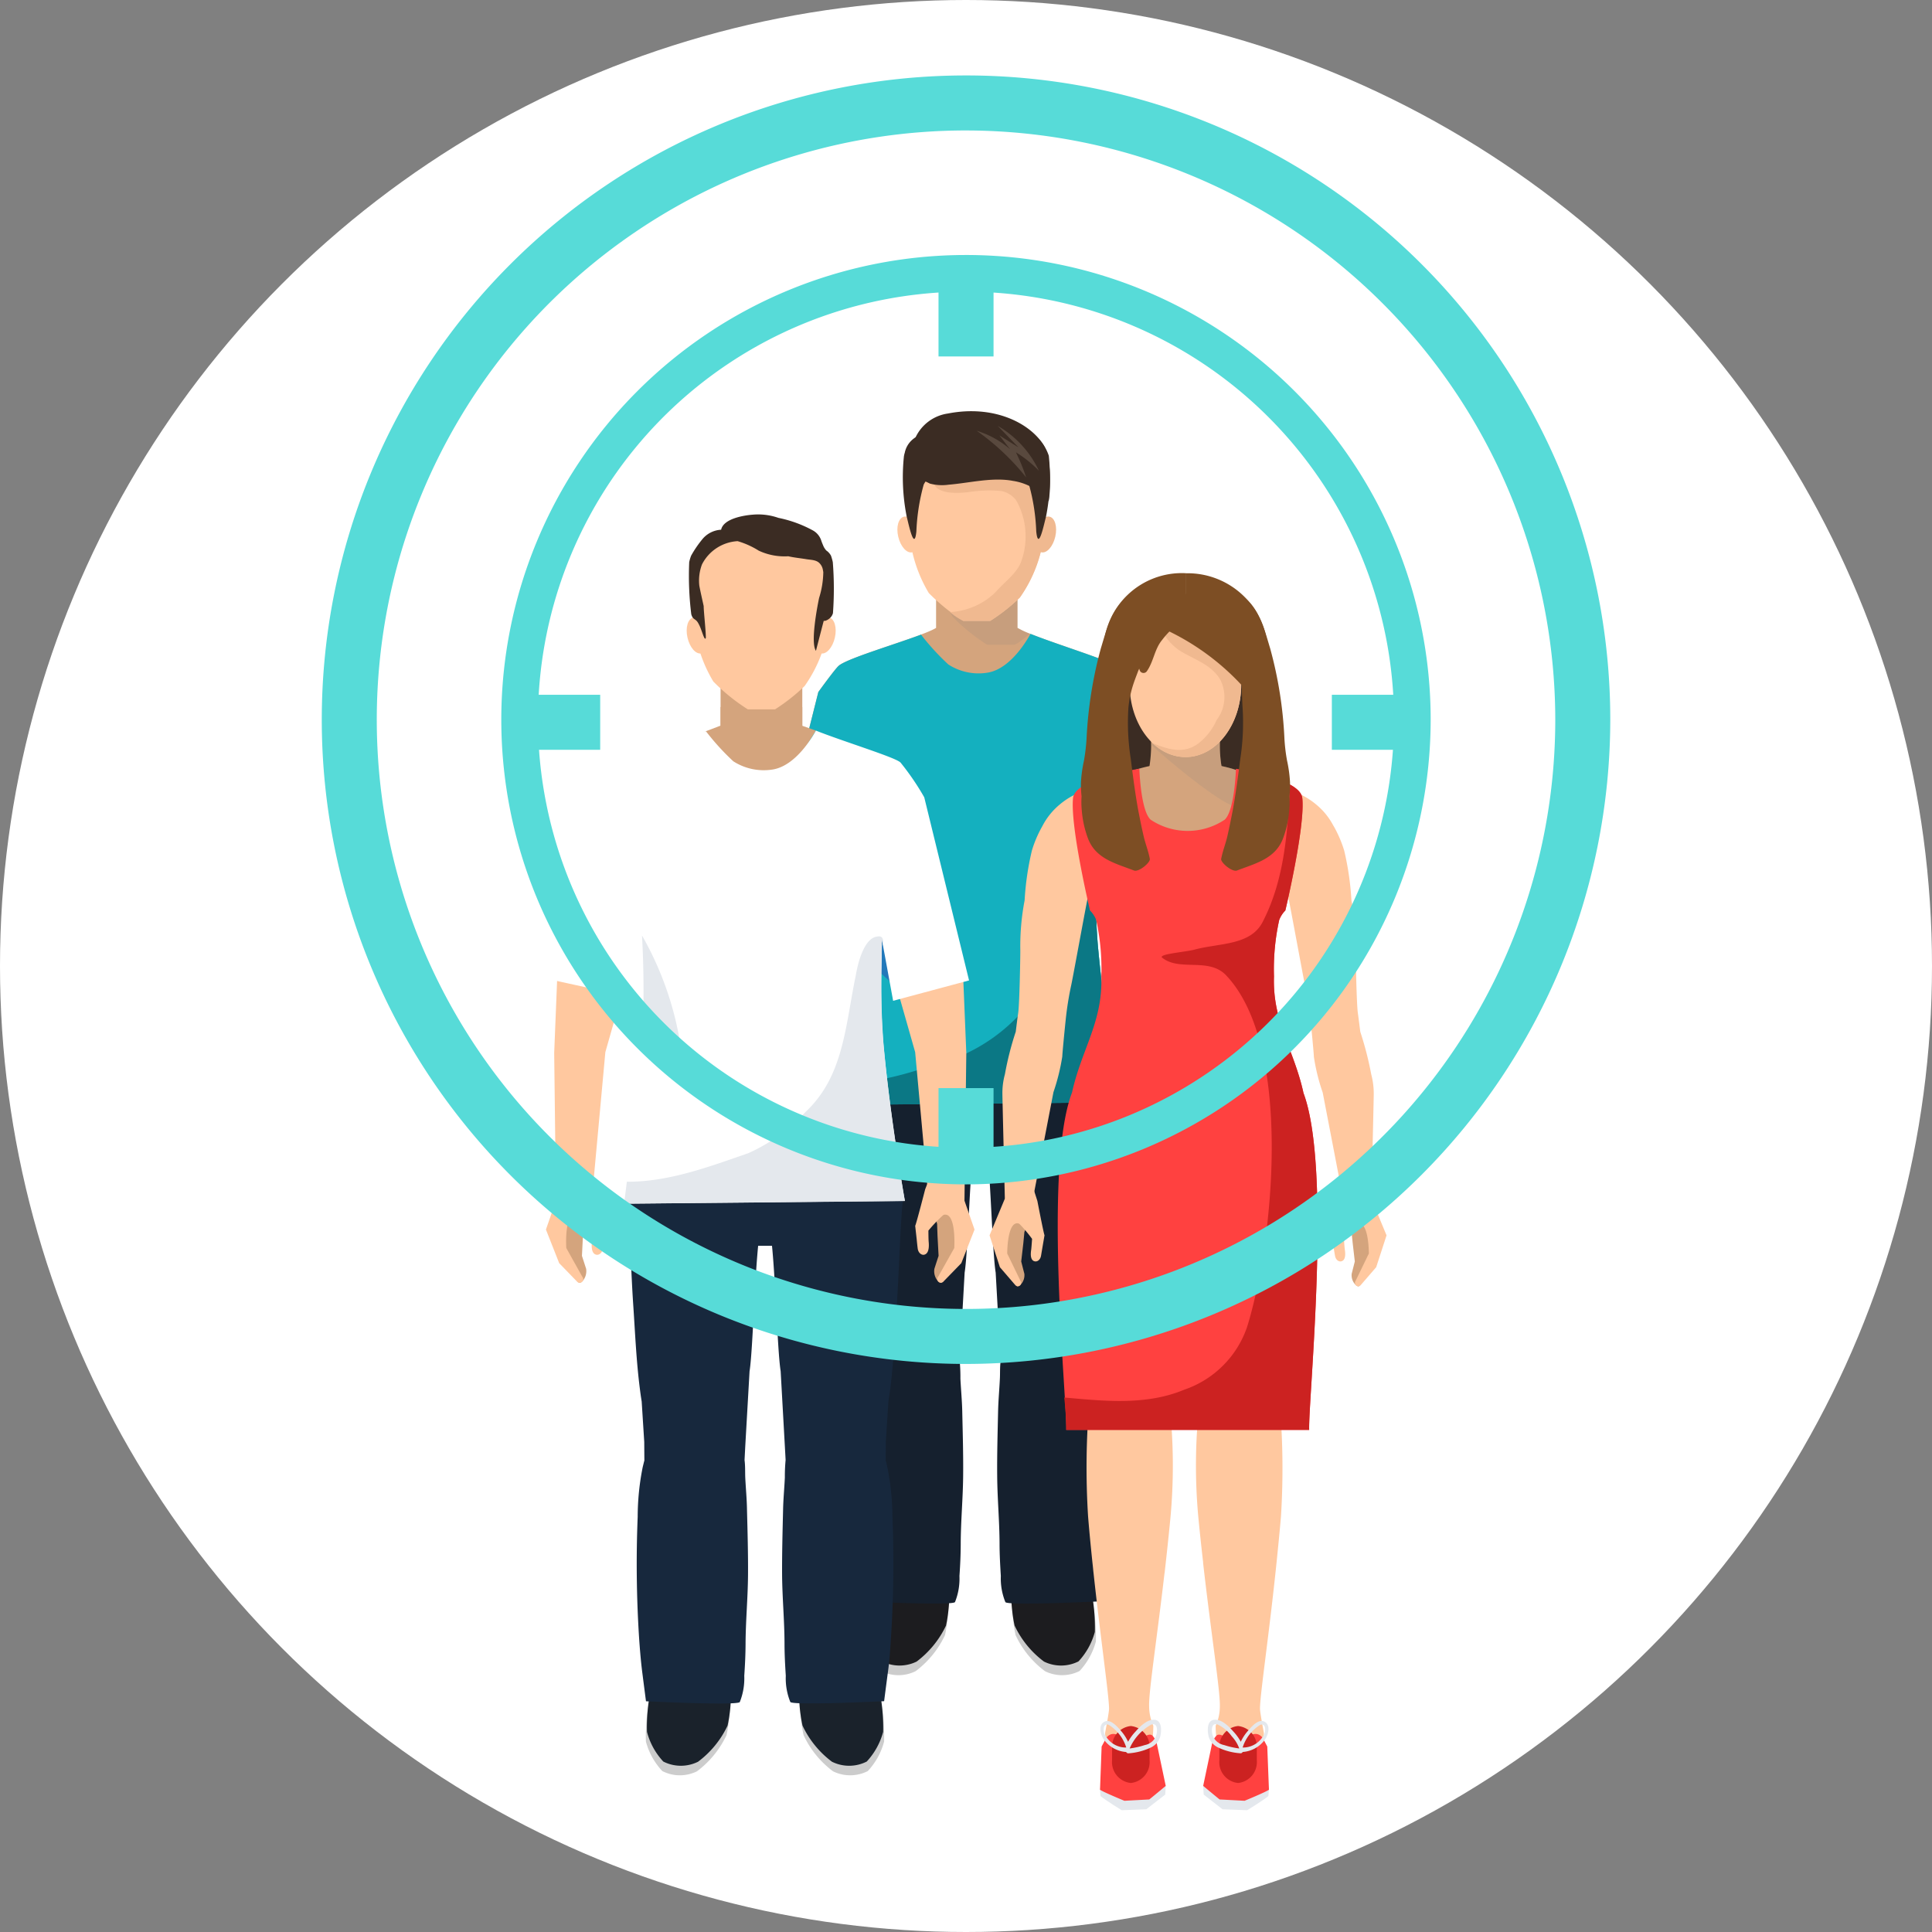<svg xmlns="http://www.w3.org/2000/svg" width="138" height="138" viewBox="0 0 138 138">
  <rect x="0" y="0" width="138" height="138" fill="#808080" stroke="none"/>
  <g id="Grupo_56627" data-name="Grupo 56627" transform="translate(-378 -8364)">
    <circle id="Elipse_4257" data-name="Elipse 4257" cx="69" cy="69" r="69" transform="translate(378 8364)" fill="#fff"/>
    <g id="Grupo_56613" data-name="Grupo 56613" transform="translate(149.766 8239.631)">
      <g id="Grupo_56573" data-name="Grupo 56573" transform="translate(282.676 153.742)">
        <path id="Trazado_120022" data-name="Trazado 120022" d="M292.841,169.316l.805,4.4,5.4-1.443-3.191-13.03a18.258,18.258,0,0,0-1.684-2.464.33.33,0,0,0-.035-.031c-.437-.374-4.167-1.519-6.032-2.263a6.309,6.309,0,0,1-.889-.416v-4.013H281.4v4.013c-1,.634-6.238,2.071-6.96,2.71-.285.253-1.451,1.872-1.451,1.872l-3.421,13.622,5.346,1.172.875-4.588a80.179,80.179,0,0,1-.016,8.285c-.472,5.229-1.273,11-1.273,11l19.981-.187s-1.041-5.859-1.525-11.209C292.68,173.67,292.865,170.6,292.841,169.316Z" transform="translate(-268.979 -138.593)" fill="#d4a47d"/>
        <path id="Trazado_120023" data-name="Trazado 120023" d="M283.047,154.482a8.491,8.491,0,0,1-.889.681.972.972,0,0,1-.229.112h-1.937a13.961,13.961,0,0,1-2.452-1.982,11.5,11.5,0,0,1-1.2-2.889v-.351h5.819v4.013A6.309,6.309,0,0,0,283.047,154.482Z" transform="translate(-263.922 -138.593)" fill="#a88f7b" opacity="0.3" style="mix-blend-mode: multiply;isolation: isolate"/>
        <g id="Grupo_56561" data-name="Grupo 56561" transform="translate(24.975 33.703)">
          <path id="Trazado_120024" data-name="Trazado 120024" d="M288.243,162.789l.215,5.188-.131,10.661-2.606-.877-.906-9.84-1.286-4.549Z" transform="translate(-283.529 -162.789)" fill="#ffc89f"/>
        </g>
        <g id="Grupo_56562" data-name="Grupo 56562" transform="translate(27.614 49.426)">
          <path id="Trazado_120025" data-name="Trazado 120025" d="M285.286,174.279l-.033-.868s-.019-.059-.049-.162a1.674,1.674,0,0,0-.037-.388.8.8,0,0,0,.362-.159,4.846,4.846,0,0,0,.564-.624c.051-.054.087-.113.133-.168a.543.543,0,0,0,.133-.119c.169.222.337.445.5.678.04.065.091.135.134.2l-.313.479c-.019.6-.051,1.96-.051,1.96l-.636,1.257s-.2,1.133-.43,1.238c-.047.024-.166-.009-.279-.154a1.065,1.065,0,0,1-.222-.838c.082-.274.293-.931.293-.931Z" transform="translate(-285.04 -171.792)" fill="#d4a47d"/>
        </g>
        <g id="Grupo_56563" data-name="Grupo 56563" transform="translate(26.261 47.488)">
          <path id="Trazado_120026" data-name="Trazado 120026" d="M284.879,176.44c-.182.023-.393-.136-.433-.463-.033-.229-.073-.634-.073-.634h0l-.107-.959c.091-.168.714-2.6.714-2.6l.431-1.1,1.568.077c-.019.037.292,2.1-.269,2.476a10.25,10.25,0,0,0-1.5,1.486s0,.641.016.838C285.288,176.23,285.085,176.417,284.879,176.44Z" transform="translate(-284.266 -170.682)" fill="#ffc89f"/>
        </g>
        <path id="Trazado_120027" data-name="Trazado 120027" d="M285.639,170.762l.52.353.655.587,1.006,2.894-.941,2.4-1.25,1.278a.254.254,0,1,1-.395-.32l1.142-2.04s.175-2.707-.817-2.342C284.961,173.78,285.654,170.8,285.639,170.762Z" transform="translate(-257.33 -123.135)" fill="#ffc89f"/>
        <g id="Grupo_56566" data-name="Grupo 56566" transform="translate(5.756 49.077)">
          <g id="Grupo_56564" data-name="Grupo 56564">
            <path id="Trazado_120028" data-name="Trazado 120028" d="M273.665,192.2a12.867,12.867,0,0,0-.232,2.812,4.993,4.993,0,0,0,1.167,2.106,2.761,2.761,0,0,0,2.469.014,6.856,6.856,0,0,0,2.1-2.573,10.734,10.734,0,0,0,.237-2.359Z" transform="translate(-271.868 -156.211)" fill="#ccc"/>
            <path id="Trazado_120029" data-name="Trazado 120029" d="M273.706,191.807a12.675,12.675,0,0,0-.229,2.815,4.941,4.941,0,0,0,1.165,2.1,2.772,2.772,0,0,0,2.469.014,6.927,6.927,0,0,0,2.1-2.573,11.128,11.128,0,0,0,.238-2.361Z" transform="translate(-271.836 -156.502)" fill="#1c1c1f"/>
            <path id="Trazado_120030" data-name="Trazado 120030" d="M272.525,171.592c.023.445.079.889.11,1.326.138,2.082.183,4.178.321,6.266.136,2.036.225,4.081.482,6.113.04.3.086.6.128.9l.183,2.883.007,1.315c-.037.155-.075.314-.11.472a18.388,18.388,0,0,0-.367,3.54,83.371,83.371,0,0,0,.115,8.715c.047.753.11,1.5.2,2.251.058.472.281,2.155.281,2.155s6.485.313,6.666.049a4.482,4.482,0,0,0,.318-1.862c.054-.772.089-1.537.091-2.311.005-1.612.157-3.212.173-4.822.016-1.56-.031-3.112-.065-4.668-.019-.768-.093-1.537-.131-2.3a11.716,11.716,0,0,0-.051-1.249l.054-.982.3-5.341c.267-1.649.4-8.608.816-10.363.169-.707.423-1.388.625-2.089Z" transform="translate(-272.525 -171.592)" fill="#15202e"/>
          </g>
          <g id="Grupo_56565" data-name="Grupo 56565" transform="translate(12.031 35.305)">
            <path id="Trazado_120031" data-name="Trazado 120031" d="M285.2,192.2a12.975,12.975,0,0,1,.231,2.812,4.99,4.99,0,0,1-1.165,2.106,2.761,2.761,0,0,1-2.469.014,6.8,6.8,0,0,1-2.1-2.573,11.044,11.044,0,0,1-.241-2.359Z" transform="translate(-279.383 -191.516)" fill="#ccc"/>
            <path id="Trazado_120032" data-name="Trazado 120032" d="M285.16,191.807a13.108,13.108,0,0,1,.227,2.815,5,5,0,0,1-1.165,2.1,2.764,2.764,0,0,1-2.466.014,6.845,6.845,0,0,1-2.1-2.573,10.789,10.789,0,0,1-.239-2.361Z" transform="translate(-279.414 -191.807)" fill="#1c1c1f"/>
          </g>
          <path id="Trazado_120033" data-name="Trazado 120033" d="M278.573,171.646c.091.307.194.613.29.922h-1.7v2.515h2.208c.267,2.7.391,7.576.611,8.921l.3,5.341.056.982c-.061.412-.035.857-.056,1.249-.035.763-.108,1.532-.127,2.3-.033,1.556-.08,3.109-.065,4.668.012,1.61.164,3.21.169,4.822,0,.774.044,1.539.091,2.311a4.458,4.458,0,0,0,.325,1.862c.176.264,6.663-.049,6.663-.049s.222-1.684.279-2.155c.1-.747.155-1.5.206-2.251a82.412,82.412,0,0,0,.113-8.715,18.392,18.392,0,0,0-.363-3.54c-.038-.157-.072-.316-.115-.472l.009-1.315.187-2.883c.042-.3.087-.6.124-.9.255-2.031.342-4.076.484-6.113.134-2.089.182-4.184.325-6.266.026-.4.077-.817.1-1.231Z" transform="translate(-269.06 -171.552)" fill="#15202e"/>
        </g>
        <g id="Grupo_56568" data-name="Grupo 56568" transform="translate(9.663)">
          <path id="Trazado_120034" data-name="Trazado 120034" d="M280.069,144.405c-4.55,0-4.827,3.676-4.827,6.946a10.019,10.019,0,0,0,1.4,4.445,14.13,14.13,0,0,0,2.457,1.986h1.932a13.321,13.321,0,0,0,2.108-1.661,9.78,9.78,0,0,0,1.75-4.77C284.893,148.081,284.893,144.405,280.069,144.405Z" transform="translate(-274.404 -142.809)" fill="#ffc89f"/>
          <path id="Trazado_120035" data-name="Trazado 120035" d="M281.518,144.6a8.121,8.121,0,0,0,.04,2.908,4.3,4.3,0,0,0-1.561-.065c-1.13.121-2.569.709-3.687.264a.058.058,0,0,0-.073.077c.279.849,1.8.732,2.482.66a9.623,9.623,0,0,1,2.359-.084,1.775,1.775,0,0,1,1.037.629l.122.208a5.291,5.291,0,0,1,.279,4.162c-.279.849-1.224,1.509-1.886,2.267a5,5,0,0,1-3.212,1.381,3.869,3.869,0,0,0,.945.625H280.3a13.322,13.322,0,0,0,2.108-1.661,9.78,9.78,0,0,0,1.75-4.77C284.153,148.53,284.153,145.585,281.518,144.6Z" transform="translate(-273.664 -142.662)" fill="#f0b990"/>
          <g id="Grupo_56567" data-name="Grupo 56567" transform="translate(0 7.52)">
            <path id="Trazado_120036" data-name="Trazado 120036" d="M276.226,148.918c.166.706-.019,1.348-.41,1.436s-.833-.409-1-1.116.023-1.345.417-1.43S276.068,148.213,276.226,148.918Z" transform="translate(-274.762 -147.797)" fill="#ffc89f"/>
            <path id="Trazado_120037" data-name="Trazado 120037" d="M280.434,148.918c-.159.706.026,1.348.414,1.436s.831-.409.994-1.116-.023-1.345-.414-1.43S280.593,148.213,280.434,148.918Z" transform="translate(-270.57 -147.797)" fill="#f0b990"/>
          </g>
          <path id="Trazado_120038" data-name="Trazado 120038" d="M285.417,146.406c-.648-1.942-2.8-2.66-5.176-2.546-2.367-.114-4.52.6-5.169,2.546a14.415,14.415,0,0,0,.2,4.375c.121.444.538,2.532.686,1.023a14.6,14.6,0,0,1,.522-3.334,1.562,1.562,0,0,1,2.1-.707,4.365,4.365,0,0,0,3.322,0,1.563,1.563,0,0,1,2.1.707,14.286,14.286,0,0,1,.517,3.334c.152,1.509.568-.58.693-1.023A14.526,14.526,0,0,0,285.417,146.406Z" transform="translate(-274.607 -143.225)" fill="#3b2c23"/>
          <path id="Trazado_120039" data-name="Trazado 120039" d="M284.962,145.856c-.983-1.53-3.538-2.84-6.809-2.2a3.019,3.019,0,0,0-2.3,1.7,1.673,1.673,0,0,0,.4,3.037,4.152,4.152,0,0,1,.62.267,3.357,3.357,0,0,0,1.34.079c1.469-.119,3.133-.552,4.595-.272a4.038,4.038,0,0,1,2.541,1.453C285.4,149.974,285.724,147.045,284.962,145.856Z" transform="translate(-274.559 -143.491)" fill="#3b2c23"/>
        </g>
        <g id="Grupo_56569" data-name="Grupo 56569" transform="translate(0.586 33.703)">
          <path id="Trazado_120040" data-name="Trazado 120040" d="M269.776,162.789l-.212,5.188.133,10.661,2.6-.877.906-9.84,1.288-4.549Z" transform="translate(-269.564 -162.789)" fill="#ffc89f"/>
        </g>
        <g id="Grupo_56570" data-name="Grupo 56570" transform="translate(0.92 49.426)">
          <path id="Trazado_120041" data-name="Trazado 120041" d="M271.464,174.279l.035-.868s.021-.059.047-.162a2.158,2.158,0,0,1,.035-.388.789.789,0,0,1-.356-.159,5.174,5.174,0,0,1-.569-.624,2.082,2.082,0,0,1-.126-.168.5.5,0,0,1-.136-.119c-.169.222-.337.445-.5.678-.044.065-.091.135-.138.2l.311.479c.021.6.052,1.96.052,1.96l.639,1.257s.2,1.133.428,1.238c.045.024.168-.009.278-.154a1.066,1.066,0,0,0,.223-.838c-.086-.274-.3-.931-.3-.931Z" transform="translate(-269.756 -171.792)" fill="#d4a47d"/>
        </g>
        <g id="Grupo_56571" data-name="Grupo 56571" transform="translate(0.92 49.426)">
          <path id="Trazado_120042" data-name="Trazado 120042" d="M271.464,174.279l.035-.868s.021-.059.047-.162a2.158,2.158,0,0,1,.035-.388.789.789,0,0,1-.356-.159,5.174,5.174,0,0,1-.569-.624,2.082,2.082,0,0,1-.126-.168.5.5,0,0,1-.136-.119c-.169.222-.337.445-.5.678-.044.065-.091.135-.138.2l.311.479c.021.6.052,1.96.052,1.96l.639,1.257s.2,1.133.428,1.238c.045.024.168-.009.278-.154a1.066,1.066,0,0,0,.223-.838c-.086-.274-.3-.931-.3-.931Z" transform="translate(-269.756 -171.792)" fill="#d4a47d"/>
        </g>
        <path id="Trazado_120043" data-name="Trazado 120043" d="M292.841,167.419l.805,4.4,5.4-1.443-3.191-13.03a18.256,18.256,0,0,0-1.684-2.464.216.216,0,0,0-.035-.031c-.435-.372-4.12-1.5-5.99-2.253-.072.114-1.319,2.518-3.1,2.777a3.969,3.969,0,0,1-2.773-.592,17.432,17.432,0,0,1-1.949-2.129c-1.881.707-5.308,1.717-5.884,2.228-.281.253-1.451,1.872-1.451,1.872l-3.421,13.622,5.346,1.172.875-4.588a79.172,79.172,0,0,1-.016,8.285c-.472,5.229-1.273,11-1.273,11l19.983-.187s-1.043-5.859-1.526-11.209C292.68,171.773,292.865,168.7,292.841,167.419Z" transform="translate(-268.979 -136.696)" fill="#14b0bf"/>
        <path id="Trazado_120044" data-name="Trazado 120044" d="M276.143,171.8a22.812,22.812,0,0,0-3.014-10.856,70.909,70.909,0,0,1-.01,8.027C274.11,169.981,275.14,170.936,276.143,171.8Z" transform="translate(-266.326 -130.463)" fill="#2278ba"/>
        <path id="Trazado_120045" data-name="Trazado 120045" d="M290.726,162.252a3.086,3.086,0,0,0-.037,1.294,3.086,3.086,0,0,1,.037-1.294c.007-.438.014-.809.007-1.092l.086.484c.052-.437,0-.735-.414-.651-.851.1-1.326,1.609-1.514,2.744-.756,3.6-.85,7.19-3.594,9.745a12.451,12.451,0,0,1-4.062,2.925c-2.751.945-5.652,2.047-8.636,2.031-.127.968-.21,1.551-.21,1.551l19.983-.187s-1.043-5.859-1.526-11.209A58.6,58.6,0,0,1,290.726,162.252Z" transform="translate(-266.871 -130.437)" fill="#0b7885"/>
        <g id="Grupo_56572" data-name="Grupo 56572" transform="translate(1.444 47.488)">
          <path id="Trazado_120046" data-name="Trazado 120046" d="M272.227,176.44c.18.023.391-.136.435-.463.026-.229.073-.634.073-.634h0l.1-.959c-.087-.168-.716-2.6-.716-2.6l-.426-1.1-1.57.077c.016.037-.3,2.1.264,2.476a10.057,10.057,0,0,1,1.5,1.486s0,.641-.014.838C271.815,176.23,272.018,176.417,272.227,176.44Z" transform="translate(-270.056 -170.682)" fill="#ffc89f"/>
        </g>
        <path id="Trazado_120047" data-name="Trazado 120047" d="M271.407,170.762l-.515.353-.657.587-1.006,2.894.94,2.4,1.247,1.278a.258.258,0,1,0,.405-.32l-1.149-2.04s-.175-2.707.821-2.342C272.09,173.78,271.393,170.8,271.407,170.762Z" transform="translate(-269.229 -123.135)" fill="#ffc89f"/>
      </g>
      <g id="Grupo_56594" data-name="Grupo 56594" transform="translate(298.918 165.311)">
        <path id="Trazado_120048" data-name="Trazado 120048" d="M289.2,179.014a14.807,14.807,0,0,1-6.637.222c-.589,2.255.444,5.176.225,8.366a56.071,56.071,0,0,0-.1,8.3c.091,1.132.2,2.23.311,3.3h0c.021.187.042.368.058.555.007.066.014.14.023.208h0c.524,4.836,1.1,8.72,1.107,9.682,0,.194-.143,1.008-.274,1.694-.11.568,1.156,3.193,1.156,3.193l2.015-1.68a7.5,7.5,0,0,0,.265-1.982,3.534,3.534,0,0,1-.3-1.451c-.021-1.053.562-4.8,1.1-9.455h.005c.141-1.237.281-2.536.41-3.872a40.453,40.453,0,0,0-.058-8.184C288.17,184.613,289.829,181.408,289.2,179.014Z" transform="translate(-275.653 -128.543)" fill="#ffc89f"/>
        <path id="Trazado_120049" data-name="Trazado 120049" d="M293.408,179.236a14.808,14.808,0,0,1-6.637-.222c-.627,2.394,1.032,5.6.693,8.9a40.075,40.075,0,0,0-.058,8.184q.157,1.6.332,3.109h-.007c.568,5.005,1.217,9.108,1.2,10.219a3.413,3.413,0,0,1-.3,1.451,7.436,7.436,0,0,0,.272,1.982l2.015,1.68s1.263-2.625,1.151-3.193c-.127-.686-.271-1.5-.271-1.694,0-1.013.65-5.257,1.184-10.446h0c.108-1.071.22-2.169.316-3.3a55.157,55.157,0,0,0-.11-8.3C292.962,184.412,294,181.49,293.408,179.236Z" transform="translate(-272.483 -128.543)" fill="#ffc89f"/>
        <path id="Trazado_120050" data-name="Trazado 120050" d="M292.413,155.71a5.744,5.744,0,0,0-5.842-5.592V161.3A5.742,5.742,0,0,0,292.413,155.71Z" transform="translate(-272.526 -150.113)" fill="#7d4e24"/>
        <path id="Trazado_120051" data-name="Trazado 120051" d="M289.062,150.115a5.606,5.606,0,1,0,0,11.2c.016,0,.031-.005.051-.005V150.12C289.093,150.12,289.078,150.115,289.062,150.115Z" transform="translate(-275.068 -150.115)" fill="#7d4e24"/>
        <g id="Grupo_56576" data-name="Grupo 56576" transform="translate(0 15.265)">
          <path id="Trazado_120052" data-name="Trazado 120052" d="M283.616,163.089c-.061.238-.119.466-.18.7A2.7,2.7,0,0,0,283.616,163.089Z" transform="translate(-274.866 -155.695)" fill="#ffc89f"/>
          <path id="Trazado_120053" data-name="Trazado 120053" d="M282.956,164.184a2.145,2.145,0,0,0,.1-.337.306.306,0,0,1-.2.119C282.89,164.037,282.921,164.112,282.956,164.184Z" transform="translate(-275.301 -155.129)" fill="#ffc89f"/>
          <path id="Trazado_120054" data-name="Trazado 120054" d="M286.858,158.881a5.27,5.27,0,0,0-3.7,1.226,4.945,4.945,0,0,0-1.217,1.491c-.019.033-.035.068-.054.1a8.424,8.424,0,0,0-.723,1.7,20.173,20.173,0,0,0-.521,3.564,17.411,17.411,0,0,0-.307,3.589c0,.665-.063,3.837-.15,4.438-.066.449-.119.9-.176,1.352a21.767,21.767,0,0,0-.774,3.037,5.074,5.074,0,0,0-.18,1.423c0,.218.175,7.478.175,7.478l2.014-.051,1.457-7.567a14.926,14.926,0,0,0,.632-2.552c0-.189.169-1.914.239-2.576a22.728,22.728,0,0,1,.4-2.522c.166-.782,1.043-5.634,1.215-6.42,0,0,.035.21.082.491a.15.15,0,0,1,.15.03c.274-.5.566-.983.835-1.486.136-.353.259-.711.372-1.067a6.478,6.478,0,0,0-.395-.91l-.035-.009a2.7,2.7,0,0,1-1.546-2.042,1.851,1.851,0,0,0-.325-.844.293.293,0,0,1-.038-.042,4.556,4.556,0,0,1,.892-.346,8.08,8.08,0,0,1,1.689-.183C287.622,160.156,287.585,158.967,286.858,158.881Z" transform="translate(-278.14 -158.855)" fill="#ffc89f"/>
          <g id="Grupo_56574" data-name="Grupo 56574" transform="translate(0.912 30.246)">
            <path id="Trazado_120055" data-name="Trazado 120055" d="M280.549,178.528l.077-.8.056-.15a1.533,1.533,0,0,1,.056-.356.667.667,0,0,1-.327-.164,4.765,4.765,0,0,1-.487-.613,1.148,1.148,0,0,1-.113-.159.425.425,0,0,1-.115-.115c-.173.2-.341.393-.5.6-.047.056-.091.117-.143.178l.269.463c-.016.557-.065,1.813-.065,1.813l.524,1.205s.115,1.055.325,1.167c.045.019.159,0,.267-.133a.968.968,0,0,0,.25-.763c-.065-.25-.224-.875-.224-.875Z" transform="translate(-279.051 -176.174)" fill="#d4a47d"/>
          </g>
          <g id="Grupo_56575" data-name="Grupo 56575" transform="translate(1.477 28.524)">
            <path id="Trazado_120056" data-name="Trazado 120056" d="M281.139,180.555c.171.03.376-.1.433-.395.037-.218.1-.594.1-.594h0l.15-.877c-.07-.162-.51-2.449-.51-2.449l-.334-1.043-1.462-.01c.016.033-.389,1.923.112,2.3a9.825,9.825,0,0,1,1.306,1.46s-.04.592-.063.775C280.774,180.337,280.949,180.525,281.139,180.555Z" transform="translate(-279.375 -175.188)" fill="#ffc89f"/>
          </g>
          <path id="Trazado_120057" data-name="Trazado 120057" d="M280.758,175.238l-.5.3-.638.5-1.092,2.62.737,2.274s1.076,1.252,1.083,1.257a.239.239,0,1,0,.388-.279l-.947-1.954s-.009-2.5.887-2.12C281.217,178.076,280.742,175.276,280.758,175.238Z" transform="translate(-278.529 -146.626)" fill="#ffc89f"/>
        </g>
        <g id="Grupo_56579" data-name="Grupo 56579" transform="translate(19.071 15.265)">
          <path id="Trazado_120058" data-name="Trazado 120058" d="M297.64,179.388a23.807,23.807,0,0,0-.781-3.037c-.058-.447-.113-.9-.176-1.352-.087-.6-.154-3.772-.15-4.438a17.289,17.289,0,0,0-.307-3.589,20.405,20.405,0,0,0-.517-3.564,8.628,8.628,0,0,0-.723-1.7c-.023-.037-.038-.072-.061-.1a4.857,4.857,0,0,0-1.214-1.491,5.264,5.264,0,0,0-3.7-1.226c-.728.086-.758,1.275,0,1.313a7.988,7.988,0,0,1,1.682.183,4.617,4.617,0,0,1,.9.346c-.014.016-.03.03-.042.042a1.918,1.918,0,0,0-.328.844,2.687,2.687,0,0,1-1.544,2.042l-.038.009a7.434,7.434,0,0,0-.62,1.71c-.255,1.167,1.67,1.231,1.67,1.233.169.786,1.057,5.638,1.217,6.42a24.03,24.03,0,0,1,.4,2.522c.07.662.234,2.387.234,2.576a13.968,13.968,0,0,0,.63,2.552l1.457,7.567,2.021.051s.169-7.26.169-7.478A5.406,5.406,0,0,0,297.64,179.388Z" transform="translate(-289.449 -158.855)" fill="#ffc89f"/>
          <g id="Grupo_56577" data-name="Grupo 56577" transform="translate(6.682 30.246)">
            <path id="Trazado_120059" data-name="Trazado 120059" d="M293.46,178.528l-.082-.8s-.016-.052-.051-.15a2,2,0,0,0-.052-.356.659.659,0,0,0,.321-.164,4.61,4.61,0,0,0,.487-.613,1.336,1.336,0,0,0,.117-.159.526.526,0,0,0,.117-.115c.169.2.334.393.492.6.052.056.094.117.145.178l-.264.463c.016.557.058,1.813.058,1.813l-.52,1.205s-.114,1.055-.325,1.167c-.038.019-.159,0-.267-.133a.961.961,0,0,1-.248-.763c.063-.25.222-.875.222-.875Z" transform="translate(-293.275 -176.174)" fill="#d4a47d"/>
          </g>
          <g id="Grupo_56578" data-name="Grupo 56578" transform="translate(5.353 28.524)">
            <path id="Trazado_120060" data-name="Trazado 120060" d="M293.192,180.555c-.162.03-.372-.1-.426-.395-.042-.218-.1-.594-.1-.594h0l-.15-.877c.066-.162.515-2.449.515-2.449l.335-1.043,1.453-.01c-.014.033.388,1.923-.108,2.3a9.972,9.972,0,0,0-1.308,1.46s.035.592.063.775C293.56,180.337,293.382,180.525,293.192,180.555Z" transform="translate(-292.514 -175.188)" fill="#ffc89f"/>
          </g>
          <path id="Trazado_120061" data-name="Trazado 120061" d="M293.558,175.238l.5.3.65.5,1.088,2.62-.739,2.274-1.086,1.257a.241.241,0,0,1-.334.061.246.246,0,0,1-.052-.341l.948-1.954s.005-2.5-.885-2.12C293.1,178.076,293.574,175.276,293.558,175.238Z" transform="translate(-286.512 -146.626)" fill="#ffc89f"/>
        </g>
        <g id="Grupo_56592" data-name="Grupo 56592" transform="translate(7.889 81.896)">
          <g id="Grupo_56585" data-name="Grupo 56585" transform="translate(7.367)">
            <g id="Grupo_56584" data-name="Grupo 56584" transform="translate(0 1.015)">
              <g id="Grupo_56581" data-name="Grupo 56581" transform="translate(0 2.548)">
                <g id="Grupo_56580" data-name="Grupo 56580">
                  <path id="Trazado_120062" data-name="Trazado 120062" d="M287.264,200.211l.038.62,1.346,1.05,1.759.068s1.144-.7,1.516-1.013l.038-.451-.3-1.437Z" transform="translate(-287.264 -199.048)" fill="#e4e8ed"/>
                </g>
              </g>
              <g id="Grupo_56583" data-name="Grupo 56583">
                <g id="Grupo_56582" data-name="Grupo 56582">
                  <path id="Trazado_120063" data-name="Trazado 120063" d="M291.513,197.863c-.678-.807-1.374.442-2.1.248-.4-.107-.863-.634-1.179-.421a1.273,1.273,0,0,0-.353.681l-.616,2.929s1.165.969,1.177.969,1.781.094,1.781.094,1.493-.613,1.74-.789l-.12-3.086Z" transform="translate(-287.264 -197.589)" fill="#ff4140"/>
                </g>
              </g>
            </g>
            <path id="Trazado_120064" data-name="Trazado 120064" d="M290.6,199.708a1.5,1.5,0,0,1-1.34,1.626h0a1.494,1.494,0,0,1-1.334-1.626v-.821a1.494,1.494,0,0,1,1.334-1.622h0a1.5,1.5,0,0,1,1.34,1.622Z" transform="translate(-286.768 -196.816)" fill="#cc2221"/>
            <path id="Trazado_120065" data-name="Trazado 120065" d="M291.456,197.127c-.414-.162-.878.377-1.106.644a3.186,3.186,0,0,0-.54.81,3.545,3.545,0,0,0-.529-.73c-.314-.353-.807-.863-1.322-.844-.611.016-.543.858-.43,1.259a1.275,1.275,0,0,0,.711.747,4.374,4.374,0,0,0,1.547.391.164.164,0,0,0,.157-.093,2.135,2.135,0,0,0,1.582-.875C291.786,198.1,291.98,197.331,291.456,197.127Zm-3.62,1.092c-.134-.3-.185-1.058.33-.863a2.626,2.626,0,0,1,1,.837,2.534,2.534,0,0,1,.533.868,6.024,6.024,0,0,1-1.083-.245A1.1,1.1,0,0,1,287.836,198.219Zm3.5.066a1.667,1.667,0,0,1-1.39.709v-.014a2.956,2.956,0,0,1,1.238-1.6.236.236,0,0,1,.344.145A.824.824,0,0,1,291.336,198.285Z" transform="translate(-287.122 -197.008)" fill="#e4e8ed"/>
          </g>
          <g id="Grupo_56591" data-name="Grupo 56591">
            <g id="Grupo_56590" data-name="Grupo 56590" transform="translate(0 1.015)">
              <g id="Grupo_56587" data-name="Grupo 56587" transform="translate(0 2.548)">
                <g id="Grupo_56586" data-name="Grupo 56586">
                  <path id="Trazado_120066" data-name="Trazado 120066" d="M287.74,200.211l-.037.62-1.352,1.05-1.755.068s-1.144-.7-1.516-1.013l-.035-.451.3-1.437Z" transform="translate(-283.046 -199.048)" fill="#e4e8ed"/>
                </g>
              </g>
              <g id="Grupo_56589" data-name="Grupo 56589">
                <g id="Grupo_56588" data-name="Grupo 56588">
                  <path id="Trazado_120067" data-name="Trazado 120067" d="M283.493,197.863c.679-.807,1.376.442,2.092.248.4-.107.873-.634,1.188-.421a1.3,1.3,0,0,1,.349.681l.618,2.929s-1.165.969-1.179.969-1.774.094-1.774.094-1.493-.613-1.741-.789l.114-3.086Z" transform="translate(-283.046 -197.589)" fill="#ff4140"/>
                </g>
              </g>
            </g>
            <path id="Trazado_120068" data-name="Trazado 120068" d="M283.539,199.708a1.5,1.5,0,0,0,1.338,1.626h0a1.5,1.5,0,0,0,1.34-1.626v-.821a1.5,1.5,0,0,0-1.34-1.622h0a1.5,1.5,0,0,0-1.338,1.622Z" transform="translate(-282.678 -196.816)" fill="#cc2221"/>
            <path id="Trazado_120069" data-name="Trazado 120069" d="M283.319,198.439a2.153,2.153,0,0,0,1.581.875.181.181,0,0,0,.166.093,4.422,4.422,0,0,0,1.547-.391,1.272,1.272,0,0,0,.706-.747c.114-.4.176-1.243-.426-1.259-.515-.019-1.011.491-1.324.844a3.425,3.425,0,0,0-.531.73,3.177,3.177,0,0,0-.534-.81c-.23-.267-.7-.807-1.105-.644C282.868,197.331,283.061,198.1,283.319,198.439Zm2.918.377a5.977,5.977,0,0,1-1.088.245,3.568,3.568,0,0,1,1.535-1.7c.513-.2.465.559.327.863A1.073,1.073,0,0,1,286.237,198.816Zm-2.918-1.292a.24.24,0,0,1,.349-.145,2.95,2.95,0,0,1,1.235,1.6v.014a1.657,1.657,0,0,1-1.387-.709A.831.831,0,0,1,283.319,197.523Z" transform="translate(-283.034 -197.008)" fill="#e4e8ed"/>
          </g>
        </g>
        <path id="Trazado_120070" data-name="Trazado 120070" d="M295.264,153.817H292.4l.054-.341-8.762.341c-2.883,14.9.388,15.077,4.845,15.077.133,0,1.35-.019,1.483-.023s.262.023.4.023C294.873,168.894,298.155,168.712,295.264,153.817Z" transform="translate(-275.486 -147.606)" fill="#3b2c23"/>
        <path id="Trazado_120071" data-name="Trazado 120071" d="M290.274,159.628c.044.265.086.548.147.852h-5.435c.059-.3.108-.587.147-.852a9.928,9.928,0,0,0,.115-1.523v-.037a12.5,12.5,0,0,0-.262-2.246h5.435c-.093.473-.154.887-.2,1.277A9,9,0,0,0,290.274,159.628Z" transform="translate(-273.709 -145.855)" fill="#d4a47d"/>
        <path id="Trazado_120072" data-name="Trazado 120072" d="M294.976,160.4c0,1.4-2.649,2.546-5.908,2.546s-5.91-1.142-5.91-2.546c0-1.006,1.366-1.876,3.339-2.288a12,12,0,0,1,1.617-.222c.306-.019.623-.028.954-.028a12.824,12.824,0,0,1,2.571.25,9.384,9.384,0,0,1,1.3.367h0C294.185,158.937,294.976,159.631,294.976,160.4Z" transform="translate(-275.074 -144.335)" fill="#d4a47d"/>
        <path id="Trazado_120073" data-name="Trazado 120073" d="M291.5,162.053c-.585.047-2.108-1.013-3.523-2.118-.468-.361-.927-.739-1.327-1.074-.777-.646-1.364-1.165-1.5-1.3-.016-.019-.03-.028-.03-.031a.1.1,0,0,0,.03-.005c.349-.079,3.861-.878,4.972-.969a9,9,0,0,0,.054,2.529,9.384,9.384,0,0,1,1.3.367h0C291.859,160.746,292.084,162,291.5,162.053Z" transform="translate(-273.61 -145.309)" fill="#a88f7b" opacity="0.3" style="mix-blend-mode: multiply;isolation: isolate"/>
        <path id="Trazado_120074" data-name="Trazado 120074" d="M292.23,157.265c0,2.868-1.778,5.194-3.982,5.194s-3.991-2.326-3.991-5.194.236-6.09,3.991-6.09C292.23,151.175,292.23,154.4,292.23,157.265Z" transform="translate(-274.253 -149.324)" fill="#ffc89f"/>
        <path id="Trazado_120075" data-name="Trazado 120075" d="M287.541,151.175a4.1,4.1,0,0,0-2.106.489,3.864,3.864,0,0,0,1.675,3.18c1.072.664,2.15.941,2.862,1.991a2.709,2.709,0,0,1-.182,2.943.392.392,0,0,1-.03.04,4.242,4.242,0,0,1-1.315,1.678c-1.009.749-2.1.431-3.144.009a.917.917,0,0,0-.1-.04,3.392,3.392,0,0,0,2.338.994c2.2,0,3.982-2.326,3.982-5.194S291.523,151.175,287.541,151.175Z" transform="translate(-273.547 -149.324)" fill="#f0b990"/>
        <g id="Grupo_56593" data-name="Grupo 56593" transform="translate(9.194 6.406)">
          <path id="Trazado_120076" data-name="Trazado 120076" d="M285.041,154.731c.134.6-.028,1.142-.355,1.223s-.711-.351-.847-.948.021-1.14.353-1.212S284.9,154.139,285.041,154.731Z" transform="translate(-283.794 -153.783)" fill="#ffc89f"/>
        </g>
        <path id="Trazado_120077" data-name="Trazado 120077" d="M287.717,150.913c-1.907,1.939-3.051,2.082-1.836,2.786a17.5,17.5,0,0,1,5.538,4.01c.248.3.676-3.7-.407-5.4S288.251,150.371,287.717,150.913Z" transform="translate(-273.415 -149.713)" fill="#7d4e24"/>
        <path id="Trazado_120078" data-name="Trazado 120078" d="M298.856,181.236h.007c-.688-3.105-2.208-5.026-2.1-8.289a16.319,16.319,0,0,1,.374-4.034,1.973,1.973,0,0,1,.438-.678s1.432-6.011,1.21-8.032c-.155-1.415-4.738-2.089-4.738-2.089s-.089,2.986-.805,3.636a4.764,4.764,0,0,1-5.29,0c-.716-.65-.805-3.636-.805-3.636s-4.581.674-4.736,2.089c-.218,2.021,1.21,8.032,1.21,8.032a1.927,1.927,0,0,1,.442.678,16.28,16.28,0,0,1,.367,4.034c.11,3.262-1.408,5.184-2.092,8.289h0c-2.068,5.409-.344,22.011-.416,24.1h17.355C299.2,203.247,300.922,186.645,298.856,181.236Z" transform="translate(-276.448 -144.143)" fill="#ff4140"/>
        <path id="Trazado_120079" data-name="Trazado 120079" d="M298.659,180.753h.007c-.688-3.105-2.208-5.026-2.1-8.289a16.319,16.319,0,0,1,.374-4.034,1.972,1.972,0,0,1,.438-.678s1.432-6.011,1.21-8.032c-.038-.369-.386-.692-.875-.959-.169,3.365-.393,6.776-1.942,9.784-.858,1.71-3.041,1.519-4.846,1.994-.662.189-2.784.327-2.311.611,1.235.952,3.262-.044,4.5,1.2,4.843,5.03,3.425,19.089,1.526,25.168a7.185,7.185,0,0,1-4.471,4.459c-2.7,1.13-5.639.83-8.586.562a23.2,23.2,0,0,1,.147,2.318H299.08C299.007,202.764,300.725,186.162,298.659,180.753Z" transform="translate(-276.252 -143.66)" fill="#cc2221"/>
        <path id="Trazado_120080" data-name="Trazado 120080" d="M290.186,152.15c-.049-.615-.742-.842-1.216-1.081a3.428,3.428,0,0,0-1.425-.323,3.075,3.075,0,0,0-2.075.679c-1.05.882-1.4,2.34-1.783,3.594a29.678,29.678,0,0,0-1.018,6.42,14.148,14.148,0,0,1-.185,1.587,9.77,9.77,0,0,0-.217,1.544,7.067,7.067,0,0,0,.044,1.011,6.342,6.342,0,0,0,.019,1.05,7.336,7.336,0,0,0,.449,1.987c.561,1.439,1.98,1.762,3.271,2.262.348.14,1.182-.571,1.137-.823-.1-.557-.32-1.088-.444-1.638-.141-.6-.262-1.214-.382-1.829-.224-1.221-.379-2.45-.536-3.681a16.614,16.614,0,0,1-.166-3.689,7.862,7.862,0,0,1,.4-1.794c.094-.271.2-.536.3-.809.024-.047.045-.1.068-.155.014.049.031.094.045.141a.29.29,0,0,0,.491.061c.5-.7.548-1.589,1.109-2.26a6.024,6.024,0,0,1,1.333-1.285.722.722,0,0,0,.222-.07c.016-.009.044-.024.066-.035a1.352,1.352,0,0,0,.136-.086.606.606,0,0,1,.07-.026.159.159,0,0,0,.126-.173A.86.86,0,0,0,290.186,152.15Z" transform="translate(-275.74 -149.645)" fill="#7d4e24"/>
        <path id="Trazado_120081" data-name="Trazado 120081" d="M294.2,164.57a9.57,9.57,0,0,0-.213-1.544,12.68,12.68,0,0,1-.187-1.587,29.257,29.257,0,0,0-1.018-6.42c-.381-1.254-.728-2.712-1.787-3.594a3.072,3.072,0,0,0-2.071-.679,3.457,3.457,0,0,0-1.429.323c-.47.239-1.168.466-1.207,1.081a.634.634,0,0,0,.005.183c.1.07.2.147.3.213a7.087,7.087,0,0,0,1.006.583,7.831,7.831,0,0,1,2.063,1.418,3.569,3.569,0,0,1,1,1.816c.073.461.113,2.431.149,2.857a16.938,16.938,0,0,1-.163,3.689c-.159,1.231-.318,2.461-.541,3.681-.119.615-.241,1.224-.379,1.829-.124.55-.344,1.081-.445,1.638-.045.252.788.962,1.137.823,1.292-.5,2.712-.823,3.271-2.262a7.147,7.147,0,0,0,.447-1.987,6.543,6.543,0,0,0,.024-1.05A7.607,7.607,0,0,0,294.2,164.57Z" transform="translate(-272.74 -149.645)" fill="#7d4e24"/>
      </g>
      <g id="Grupo_56609" data-name="Grupo 56609" transform="translate(267.229 161.115)">
        <g id="Grupo_56608" data-name="Grupo 56608" transform="translate(0 0.504)">
          <g id="Grupo_56607" data-name="Grupo 56607">
            <g id="Grupo_56595" data-name="Grupo 56595" transform="translate(25.076 32.746)">
              <path id="Trazado_120082" data-name="Trazado 120082" d="M279.478,166.751l.215,5.215-.133,10.708-2.62-.888-.9-9.878-1.3-4.567Z" transform="translate(-274.742 -166.751)" fill="#ffc89f"/>
            </g>
            <g id="Grupo_56596" data-name="Grupo 56596" transform="translate(27.725 48.539)">
              <path id="Trazado_120083" data-name="Trazado 120083" d="M276.505,178.288l-.031-.863s-.016-.068-.049-.168a2.214,2.214,0,0,0-.033-.393.742.742,0,0,0,.362-.155,5.351,5.351,0,0,0,.568-.632,1.864,1.864,0,0,0,.129-.161.6.6,0,0,0,.134-.122c.171.22.341.447.5.679.044.065.089.136.136.2l-.314.484c-.019.608-.047,1.965-.047,1.965l-.643,1.268s-.2,1.139-.431,1.238c-.047.023-.169-.007-.283-.15a1.069,1.069,0,0,1-.222-.845c.087-.274.3-.926.3-.926Z" transform="translate(-276.259 -175.794)" fill="#d4a47d"/>
            </g>
            <g id="Grupo_56597" data-name="Grupo 56597" transform="translate(26.373 46.592)">
              <path id="Trazado_120084" data-name="Trazado 120084" d="M276.1,180.465c-.178.017-.4-.143-.435-.466-.031-.236-.07-.644-.07-.644h0l-.107-.959c.086-.169.713-2.611.713-2.611l.43-1.105,1.581.079c-.017.037.292,2.11-.271,2.482a10.789,10.789,0,0,0-1.509,1.495s0,.644.023.844C276.508,180.25,276.3,180.437,276.1,180.465Z" transform="translate(-275.485 -174.679)" fill="#ffc89f"/>
            </g>
            <path id="Trazado_120085" data-name="Trazado 120085" d="M276.861,174.758l.522.356.657.59,1.011,2.9-.945,2.4-1.254,1.291a.254.254,0,0,1-.367.047.259.259,0,0,1-.033-.369l1.151-2.049s.173-2.714-.817-2.354C276.176,177.793,276.88,174.8,276.861,174.758Z" transform="translate(-248.436 -128.028)" fill="#ffc89f"/>
            <g id="Grupo_56600" data-name="Grupo 56600" transform="translate(5.79 48.188)">
              <g id="Grupo_56598" data-name="Grupo 56598">
                <path id="Trazado_120086" data-name="Trazado 120086" d="M264.716,196.284a12.787,12.787,0,0,0-.231,2.821,4.93,4.93,0,0,0,1.174,2.111,2.757,2.757,0,0,0,2.473.016,6.907,6.907,0,0,0,2.113-2.585,11.047,11.047,0,0,0,.241-2.363Z" transform="translate(-263.134 -160.148)" fill="#ccc"/>
                <path id="Trazado_120087" data-name="Trazado 120087" d="M264.761,195.894a12.648,12.648,0,0,0-.232,2.815,4.928,4.928,0,0,0,1.165,2.117,2.767,2.767,0,0,0,2.48.014,6.875,6.875,0,0,0,2.111-2.583,10.6,10.6,0,0,0,.239-2.363Z" transform="translate(-263.1 -160.439)" fill="#1a222b"/>
                <path id="Trazado_120088" data-name="Trazado 120088" d="M263.7,175.593c.024.444.077.892.108,1.331.143,2.094.189,4.19.327,6.287.141,2.054.222,4.1.484,6.146.037.3.079.6.129.9l.183,2.89.009,1.326c-.042.159-.079.316-.119.477a18.193,18.193,0,0,0-.358,3.549,82.633,82.633,0,0,0,.107,8.752c.054.756.115,1.509.208,2.265.059.466.278,2.159.278,2.159s6.516.318,6.7.056a4.549,4.549,0,0,0,.32-1.874c.054-.784.091-1.544.093-2.323.009-1.614.161-3.224.175-4.839.012-1.558-.033-3.128-.073-4.689-.01-.768-.087-1.542-.124-2.312-.016-.381.005-.837-.051-1.249l.051-.985.307-5.36c.269-1.657.395-8.647.823-10.405.166-.714.421-1.4.623-2.1Z" transform="translate(-263.699 -175.593)" fill="#17283d"/>
              </g>
              <g id="Grupo_56599" data-name="Grupo 56599" transform="translate(9.55 0.096)">
                <path id="Trazado_120089" data-name="Trazado 120089" d="M276.551,196.284a13.329,13.329,0,0,1,.227,2.821,4.921,4.921,0,0,1-1.168,2.111,2.772,2.772,0,0,1-2.48.016,6.842,6.842,0,0,1-2.106-2.585,10.816,10.816,0,0,1-.243-2.363Z" transform="translate(-267.962 -160.244)" fill="#ccc"/>
                <path id="Trazado_120090" data-name="Trazado 120090" d="M276.507,195.894a13.069,13.069,0,0,1,.234,2.815,5.031,5.031,0,0,1-1.172,2.117,2.77,2.77,0,0,1-2.482.014,6.864,6.864,0,0,1-2.106-2.583,10.778,10.778,0,0,1-.243-2.363Z" transform="translate(-267.994 -160.535)" fill="#1a222b"/>
                <path id="Trazado_120091" data-name="Trazado 120091" d="M269.167,175.648c.2.669.438,1.322.6,2,.423,1.759.555,8.748.826,10.405l.3,5.36.054.985a12.341,12.341,0,0,0-.054,1.249c-.035.77-.112,1.544-.127,2.312-.037,1.561-.079,3.131-.07,4.689.016,1.615.168,3.226.173,4.839,0,.779.04,1.539.091,2.323a4.5,4.5,0,0,0,.323,1.874c.182.262,6.7-.056,6.7-.056s.218-1.692.283-2.159c.1-.756.155-1.509.2-2.265a83.1,83.1,0,0,0,.112-8.752,18.467,18.467,0,0,0-.365-3.549c-.038-.161-.072-.318-.117-.477l.009-1.326.185-2.89c.047-.3.089-.6.133-.9.255-2.042.342-4.092.477-6.146.138-2.1.19-4.193.334-6.287.021-.407.075-.821.1-1.235Z" transform="translate(-269.167 -175.648)" fill="#17283d"/>
              </g>
              <rect id="Rectángulo_29758" data-name="Rectángulo 29758" width="5.608" height="2.529" transform="translate(7.353 1.019)" fill="#17283d"/>
            </g>
            <rect id="Rectángulo_29759" data-name="Rectángulo 29759" width="5.838" height="5.141" transform="translate(12.474 9.892)" fill="#d4a47d"/>
            <path id="Trazado_120092" data-name="Trazado 120092" d="M275.795,157.271l-3.292,5.35-6.935-3.767,2.369-1.537,1.05-.4v-1.325h5.838v1.335Z" transform="translate(-256.514 -142.336)" fill="#d4a47d"/>
            <g id="Grupo_56602" data-name="Grupo 56602" transform="translate(10.054)">
              <path id="Trazado_120093" data-name="Trazado 120093" d="M271.27,148c-4.563,0-4.848,3.683-4.848,6.974a10.055,10.055,0,0,0,1.411,4.457,13.855,13.855,0,0,0,2.466,1.989h1.942a13.512,13.512,0,0,0,2.111-1.664,9.8,9.8,0,0,0,1.764-4.782C276.117,151.684,276.117,148,271.27,148Z" transform="translate(-265.93 -148.001)" fill="#ffc89f"/>
              <g id="Grupo_56601" data-name="Grupo 56601" transform="translate(0 6.844)">
                <path id="Trazado_120094" data-name="Trazado 120094" d="M267.617,153.055c.156.7-.024,1.348-.419,1.439s-.837-.409-1-1.125.03-1.347.419-1.441S267.453,152.346,267.617,153.055Z" transform="translate(-266.141 -151.92)" fill="#ffc89f"/>
                <path id="Trazado_120095" data-name="Trazado 120095" d="M271.414,153.055c-.159.7.024,1.348.417,1.439s.837-.409,1-1.125-.028-1.347-.417-1.441S271.572,152.346,271.414,153.055Z" transform="translate(-262.246 -151.92)" fill="#ffc89f"/>
              </g>
            </g>
            <g id="Grupo_56603" data-name="Grupo 56603" transform="translate(0.591 32.746)">
              <path id="Trazado_120096" data-name="Trazado 120096" d="M260.932,166.751l-.21,5.215.128,10.708,2.62-.888.906-9.878,1.3-4.567Z" transform="translate(-260.723 -166.751)" fill="#ffc89f"/>
            </g>
            <g id="Grupo_56604" data-name="Grupo 56604" transform="translate(0.924 48.539)">
              <path id="Trazado_120097" data-name="Trazado 120097" d="M262.632,178.288l.035-.863s.017-.068.047-.168a1.719,1.719,0,0,1,.037-.393.717.717,0,0,1-.36-.155,4.8,4.8,0,0,1-.568-.632,1.635,1.635,0,0,1-.134-.161.884.884,0,0,1-.134-.122c-.169.22-.335.447-.5.679-.044.065-.087.136-.138.2l.318.484c.019.608.047,1.965.047,1.965l.648,1.268s.194,1.139.421,1.238c.056.023.169-.007.285-.15a1.085,1.085,0,0,0,.225-.845l-.3-.926Z" transform="translate(-260.913 -175.794)" fill="#d4a47d"/>
            </g>
            <g id="Grupo_56605" data-name="Grupo 56605" transform="translate(1.453 46.592)">
              <path id="Trazado_120098" data-name="Trazado 120098" d="M263.39,180.465c.19.017.4-.143.444-.466l.072-.644h0l.1-.959c-.086-.169-.72-2.611-.72-2.611l-.424-1.105-1.577.079c.019.037-.293,2.11.265,2.482a10.742,10.742,0,0,1,1.507,1.495s0,.644-.012.844C262.978,180.25,263.186,180.437,263.39,180.465Z" transform="translate(-261.216 -174.679)" fill="#ffc89f"/>
            </g>
            <path id="Trazado_120099" data-name="Trazado 120099" d="M262.574,174.758l-.522.356-.657.59-1.011,2.9.947,2.4,1.252,1.291a.257.257,0,1,0,.4-.321l-1.144-2.049s-.182-2.714.816-2.354C263.259,177.793,262.56,174.8,262.574,174.758Z" transform="translate(-260.384 -128.028)" fill="#ffc89f"/>
            <g id="Grupo_56606" data-name="Grupo 56606" transform="translate(0.622 14.936)">
              <path id="Trazado_120100" data-name="Trazado 120100" d="M284.108,171.431l.81,4.422,5.423-1.455-3.2-13.081a18.527,18.527,0,0,0-1.685-2.471.143.143,0,0,0-.038-.035c-.437-.377-4.137-1.507-6.013-2.258-.077.112-1.327,2.522-3.121,2.784a4.021,4.021,0,0,1-2.782-.592,17.255,17.255,0,0,1-1.954-2.146c-1.9.718-5.332,1.733-5.908,2.248-.285.25-1.453,1.872-1.453,1.872L260.74,174.4l5.365,1.174.88-4.6a78.927,78.927,0,0,1-.016,8.322c-.468,5.245-1.277,11.052-1.277,11.052l20.062-.194s-1.051-5.882-1.533-11.256C283.945,175.8,284.139,172.716,284.108,171.431Z" transform="translate(-260.74 -156.553)" fill="#fff"/>
              <path id="Trazado_120101" data-name="Trazado 120101" d="M267.344,175.834a23.04,23.04,0,0,0-3.027-10.9,71.859,71.859,0,0,1-.009,8.062C265.306,174.008,266.338,174.968,267.344,175.834Z" transform="translate(-258.076 -150.298)" fill="#e4e8ed"/>
              <path id="Trazado_120102" data-name="Trazado 120102" d="M281.985,166.248a3.238,3.238,0,0,0-.04,1.3,3.238,3.238,0,0,1,.04-1.3c.01-.44.014-.812.005-1.1l.087.486c.051-.435,0-.735-.414-.653-.858.1-1.331,1.614-1.526,2.756-.754,3.606-.852,7.216-3.6,9.78a12.448,12.448,0,0,1-4.087,2.941c-2.754.95-5.665,2.056-8.668,2.036-.122.975-.2,1.565-.2,1.565l20.062-.194s-1.051-5.882-1.533-11.256A59.423,59.423,0,0,1,281.985,166.248Z" transform="translate(-258.623 -150.271)" fill="#e4e8ed"/>
            </g>
          </g>
        </g>
        <path id="Trazado_120103" data-name="Trazado 120103" d="M276.524,151.121a3.9,3.9,0,0,0-.131-.466,1.089,1.089,0,0,0-.3-.344c-.016-.012-.026-.016-.035-.024a1.352,1.352,0,0,1-.18-.26c-.061-.136-.115-.271-.164-.4a1.283,1.283,0,0,0-.592-.761,8.733,8.733,0,0,0-2.482-.908,4.383,4.383,0,0,0-1.835-.229c-.632.049-2.091.279-2.258,1.076a1.859,1.859,0,0,0-1.381.727,7.755,7.755,0,0,0-.761,1.125,2.8,2.8,0,0,0-.138.466,22.369,22.369,0,0,0,.147,3.715c.122.449.318.271.524.69.222.374.41,1.266.515,1.016.021-.369-.155-1.925-.152-2.288,0-.007-.258-1.142-.313-1.467a3.269,3.269,0,0,1,.192-1.507,3.05,3.05,0,0,1,2.545-1.661,5.938,5.938,0,0,1,1.509.679,4.344,4.344,0,0,0,2.111.4c.431.1.868.138,1.3.211.313.051.7.04.933.288a.881.881,0,0,1,.22.388c.019.08.035.168.047.248a6.443,6.443,0,0,1-.3,1.843c-.138.65-.627,3.217-.225,3.776,0,.005.554-2.157.562-2.153.019.07.531-.084.653-.538A24.03,24.03,0,0,0,276.524,151.121Z" transform="translate(-256.033 -147.713)" fill="#3b2c23"/>
      </g>
      <path id="Trazado_120104" data-name="Trazado 120104" d="M297.235,221.794a46.018,46.018,0,1,1,46.019-46.021A46.073,46.073,0,0,1,297.235,221.794Zm0-88.107a42.089,42.089,0,1,0,42.09,42.086A42.136,42.136,0,0,0,297.235,133.688Z" transform="translate(0 0)" fill="#57dbd8"/>
      <path id="Trazado_120105" data-name="Trazado 120105" d="M291.751,203.486a33.192,33.192,0,1,1,33.191-33.193A33.23,33.23,0,0,1,291.751,203.486Zm0-63.765a30.573,30.573,0,1,0,30.572,30.572A30.607,30.607,0,0,0,291.751,139.721Z" transform="translate(5.483 5.481)" fill="#57dbd8"/>
      <rect id="Rectángulo_29760" data-name="Rectángulo 29760" width="3.93" height="5.938" transform="translate(295.271 143.892)" fill="#57dbd8"/>
      <rect id="Rectángulo_29761" data-name="Rectángulo 29761" width="3.93" height="5.939" transform="translate(295.271 202.091)" fill="#57dbd8"/>
      <rect id="Rectángulo_29762" data-name="Rectángulo 29762" width="5.937" height="3.93" transform="translate(323.366 173.996)" fill="#57dbd8"/>
      <rect id="Rectángulo_29763" data-name="Rectángulo 29763" width="5.937" height="3.93" transform="translate(265.168 173.996)" fill="#57dbd8"/>
      <g id="Grupo_56611" data-name="Grupo 56611" transform="translate(313.255 166.592)">
        <g id="Grupo_56610" data-name="Grupo 56610">
          <path id="Trazado_120106" data-name="Trazado 120106" d="M287.04,151.3c-.1-.037-.2-.07-.3-.1a17.236,17.236,0,0,1,3.53,3.327,13.714,13.714,0,0,0-.735-1.794,8.6,8.6,0,0,1,1.647,1.32,7.293,7.293,0,0,0-2.943-3.208c.489.513.985,1.025,1.483,1.54-.458-.288-.913-.576-1.374-.863.258.33.515.658.768.988A6.533,6.533,0,0,0,287.04,151.3Z" transform="translate(-286.738 -150.849)" fill="#7d4e24"/>
        </g>
      </g>
      <g id="Grupo_56612" data-name="Grupo 56612" transform="translate(298.003 154.786)">
        <path id="Trazado_120107" data-name="Trazado 120107" d="M278.311,144.545c-.1-.04-.2-.072-.306-.1a17.191,17.191,0,0,1,3.528,3.327,14.056,14.056,0,0,0-.733-1.794,8.577,8.577,0,0,1,1.647,1.322,7.278,7.278,0,0,0-2.945-3.208q.744.768,1.486,1.539-.689-.43-1.371-.863c.255.33.508.66.767.99A6.551,6.551,0,0,0,278.311,144.545Z" transform="translate(-278.005 -144.089)" fill="#59493e"/>
      </g>
    </g>
  </g>
</svg>

